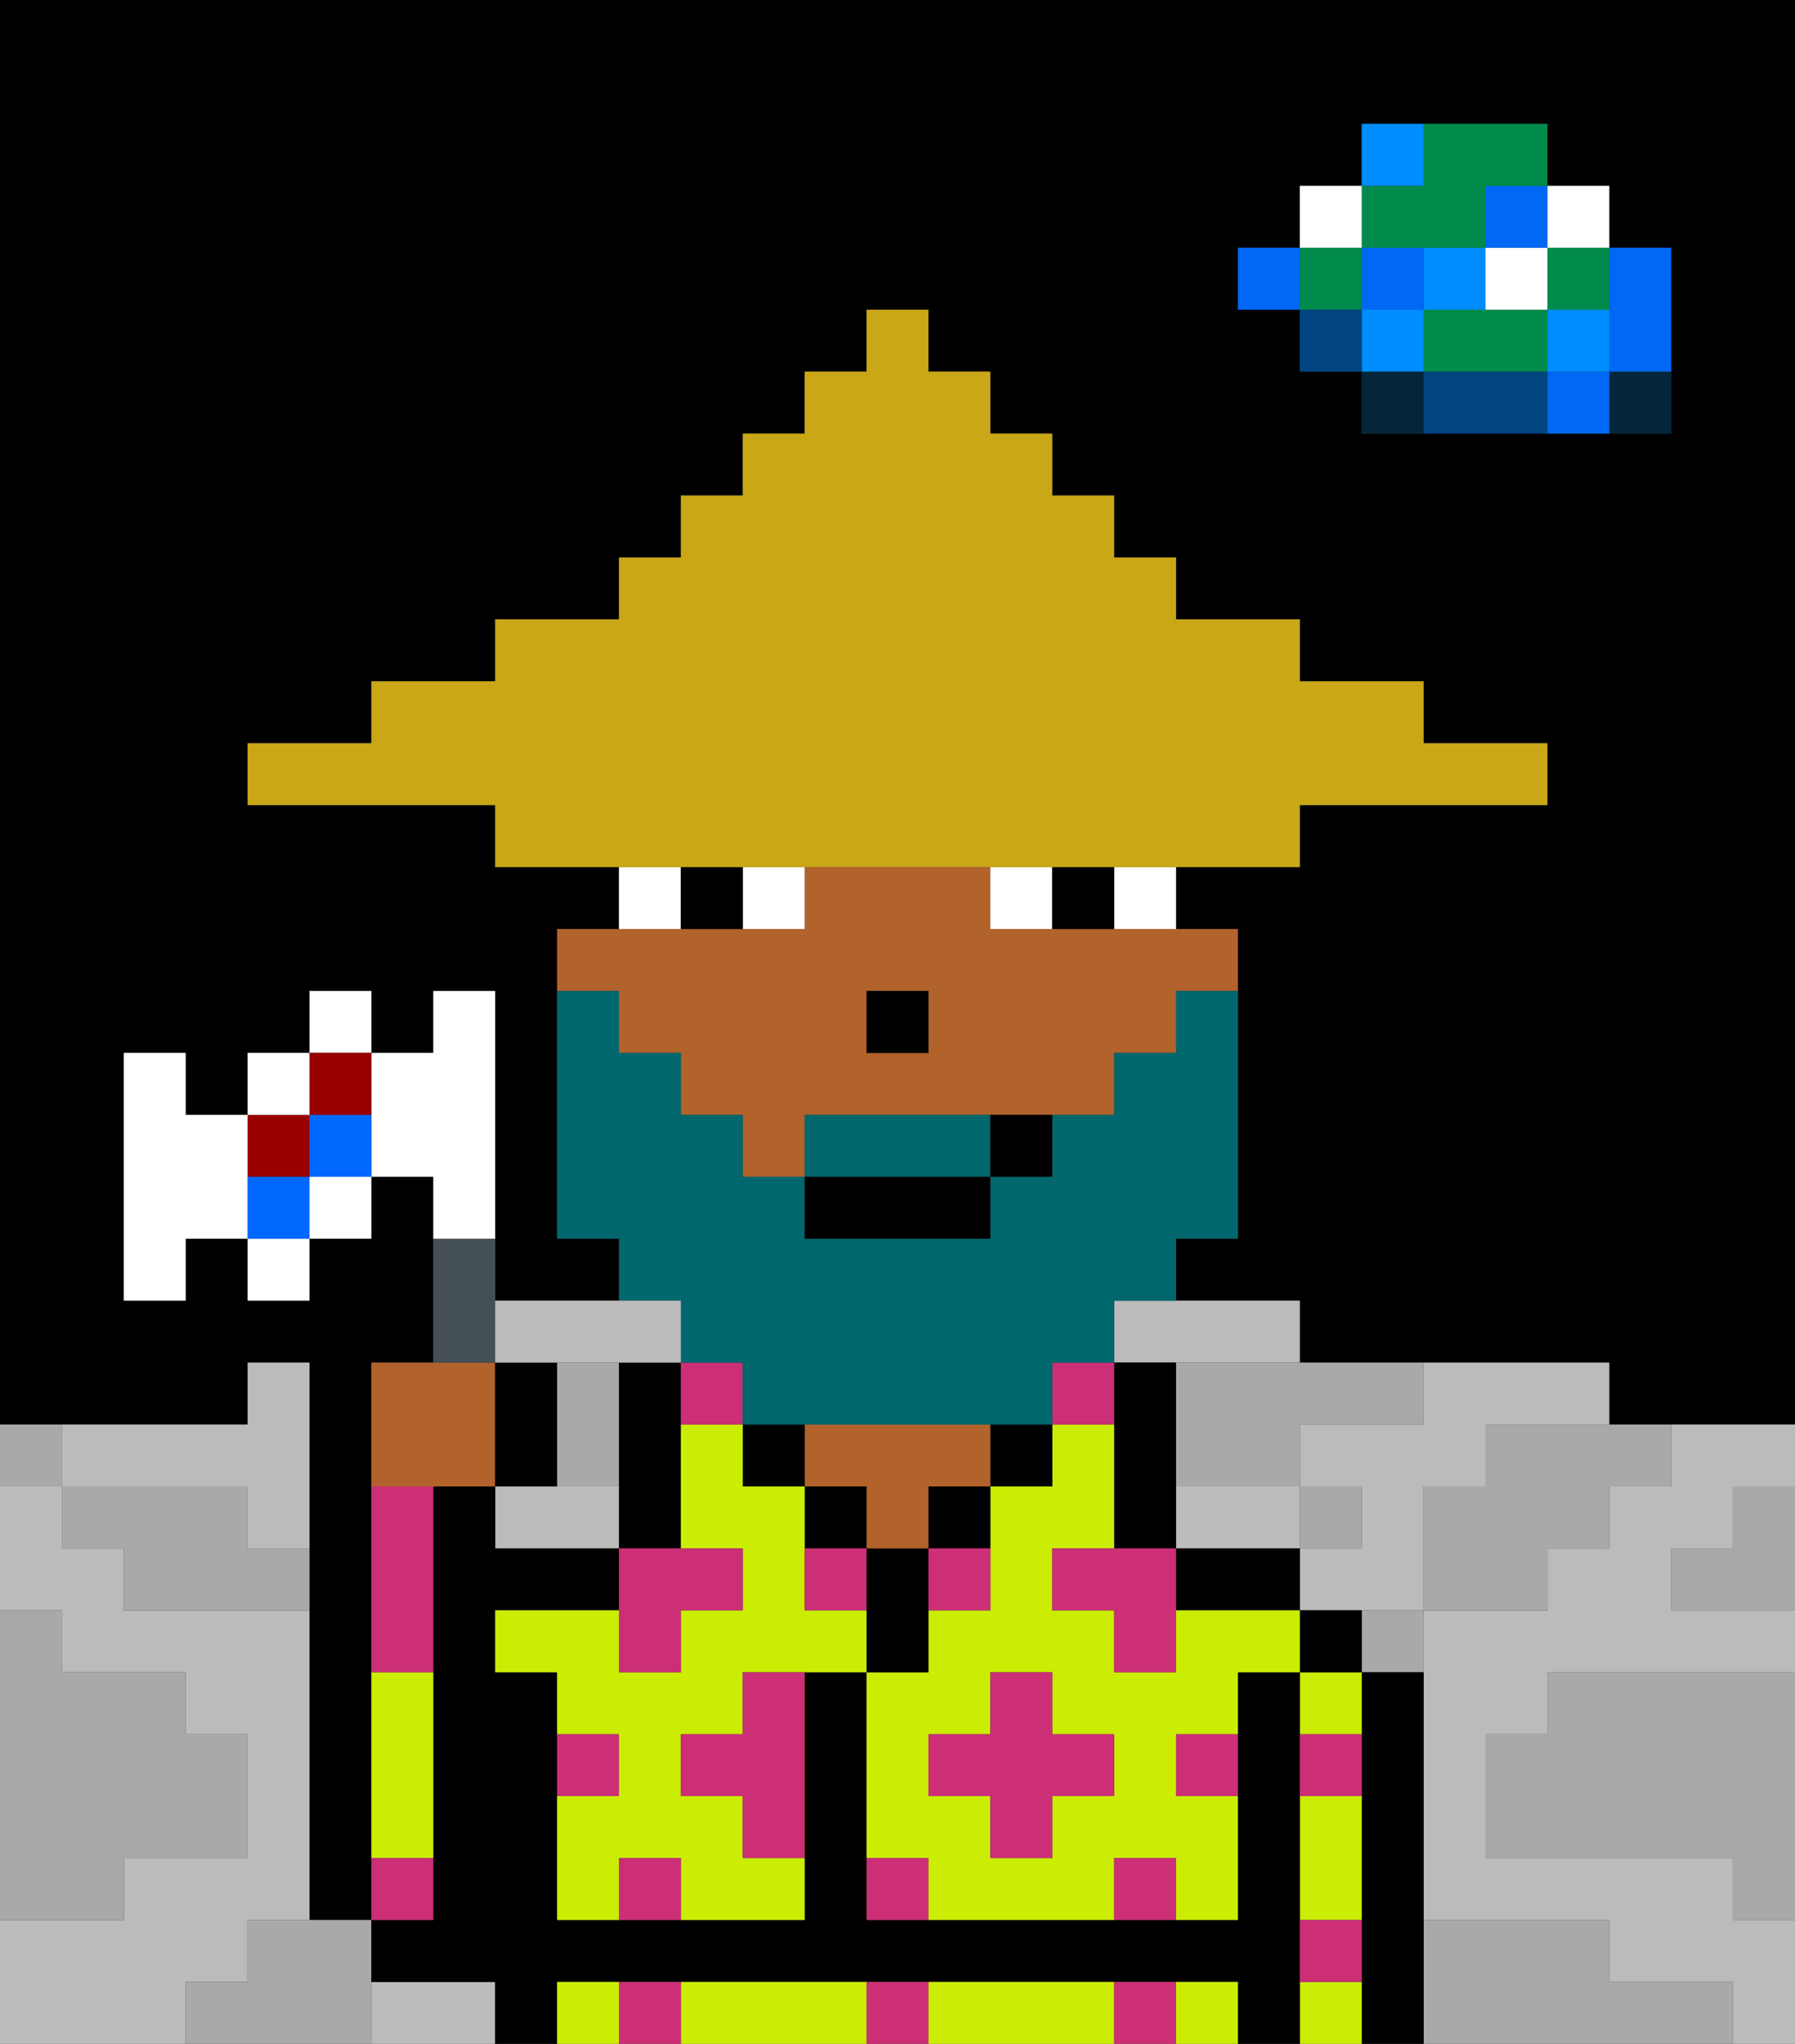 <svg xmlns="http://www.w3.org/2000/svg" viewBox="0 0 29 33"><rect x="0" y="0" width="29" height="33" fill="#333333" stroke="none"/><defs><style>polygon,rect,path{shape-rendering:crispedges;}polygon,rect,path{shape-rendering:crispedges;}.lb12-1{fill:#a9a9a9;}.lb12-2{fill:#000000;}.lb12-3{fill:#bbbbbb;}.lb12-4{fill:#04263a;}.lb12-5{fill:#0068f5;}.lb12-6{fill:#008dff;}.lb12-7{fill:#008b4c;}.lb12-8{fill:#ffffff;}.lb12-9{fill:#004480;}.lb12-10{fill:#cbed03;}.lb12-11{fill:#b2622b;}.lb12-12{fill:#cc2f76;}.lb12-13{fill:#00686d;}.lb12-14{fill:#455054;}.lb12-15{fill:#900;}.lb12-16{fill:#0068ff;}.lb12-17{fill:#c9a717;}</style></defs><path class="lb12-1" d="M28,25H27v1h2V24H28Z"/><path class="lb12-2" d="M0,0V23H4V22H5v9H6V22H7V19H6v1H5v1H4V20H3v1H2V17H3v1H4V17H5V16H6v1H7V16H8v5h2V20H9V15h1V14H8V13H4V12H6V11H8V10h2V9h1V8h1V7h1V6h1V5h1V6h1V7h1V8h1V9h1v1h2v1h2v1h2v1H21v1H19v1h1v5H19v1h2v1h5v1h3V0H0ZM27,5V7H22V6H21V5H20V4h1V3h1V2h3V3h1V4h1Z"/><path class="lb12-1" d="M27,32H26V31H23v2h5V32Z"/><path class="lb12-1" d="M25,27v1H24v2h4v1h1V27H25Z"/><path class="lb12-3" d="M9,24H8v1h2V24Z"/><path class="lb12-3" d="M27,24H26v1H25v1H23v5h3v1h2v1h1V31H28V30H24V28h1V27h4V26H27V25h1V24h1V23H27Z"/><path class="lb12-3" d="M2,24H4v1H5V22H4v1H1v1Z"/><path class="lb12-3" d="M4,32V31H5V26H2V25H1V24H0v2H1v1H3v1H4v2H2v1H0v2H3V32Z"/><path class="lb12-3" d="M22,23H21v1h1v1H21v1h2V24h1V23h2V22H23v1Z"/><path class="lb12-3" d="M7,32H6v1H8V32Z"/><path class="lb12-3" d="M20,25h1V24H19v1Z"/><path class="lb12-3" d="M18,22h3V21H18Z"/><path class="lb12-4" d="M26,7h1V6H26Z"/><path class="lb12-5" d="M26,5V6h1V4H26Z"/><path class="lb12-5" d="M25,6V7h1V6Z"/><rect class="lb12-6" x="25" y="5" width="1" height="1"/><rect class="lb12-7" x="25" y="4" width="1" height="1"/><rect class="lb12-8" x="25" y="3" width="1" height="1"/><path class="lb12-1" d="M24,24H23v2h2V25h1V24h1V23H24Z"/><path class="lb12-7" d="M24,5H23V6h2V5Z"/><rect class="lb12-8" x="24" y="4" width="1" height="1"/><rect class="lb12-5" x="24" y="3" width="1" height="1"/><path class="lb12-9" d="M24,6H23V7h2V6Z"/><rect class="lb12-6" x="23" y="4" width="1" height="1"/><path class="lb12-1" d="M22,27h1V26H22Z"/><path class="lb12-4" d="M22,6V7h1V6Z"/><rect class="lb12-6" x="22" y="5" width="1" height="1"/><rect class="lb12-5" x="22" y="4" width="1" height="1"/><path class="lb12-7" d="M23,4h1V3h1V2H23V3H22V4Z"/><path class="lb12-6" d="M23,2H22V3h1Z"/><rect class="lb12-1" x="21" y="24" width="1" height="1"/><rect class="lb12-9" x="21" y="5" width="1" height="1"/><rect class="lb12-7" x="21" y="4" width="1" height="1"/><rect class="lb12-8" x="21" y="3" width="1" height="1"/><rect class="lb12-5" x="20" y="4" width="1" height="1"/><path class="lb12-1" d="M19,24h2V23h2V22H19Z"/><path class="lb12-1" d="M10,24V22H9v2Z"/><path class="lb12-1" d="M6,31H4v1H3v1H6V31Z"/><path class="lb12-1" d="M2,30H4V28H3V27H1V26H0v5H2Z"/><path class="lb12-1" d="M4,24H1v1H2v1H5V25H4Z"/><path class="lb12-1" d="M1,23H0v1H1Z"/><path class="lb12-2" d="M23,27H22v6h1V27Z"/><path class="lb12-10" d="M21,32v1h1V32Z"/><path class="lb12-10" d="M21,28h1V27H21Z"/><path class="lb12-10" d="M21,30v1h1V29H21Z"/><path class="lb12-2" d="M21,26v1h1V26Z"/><path class="lb12-2" d="M21,31V27H20v4H14V27H13v4H9V27H8V26h2V25H8V24H7v7H6v1H8v1H9V32H20v1h1V31Z"/><path class="lb12-10" d="M17,32H15v1h3V32Z"/><path class="lb12-10" d="M13,32H11v1h3V32Z"/><path class="lb12-10" d="M19,32v1h1V32Z"/><path class="lb12-10" d="M9,32v1h1V32Z"/><path class="lb12-2" d="M19,25v1h2V25H19Z"/><path class="lb12-2" d="M18,24v1h1V22H18v2Z"/><path class="lb12-10" d="M20,26H19v1H18V26H17V25h1V23H17v1H16v2H15v1H14v3h1v1h3V30h1v1h1V29H19V28h1V27h1V26Zm-2,3H17v1H16V29H15V28h1V27h1v1h1Z"/><rect class="lb12-2" x="16" y="23" width="1" height="1"/><path class="lb12-2" d="M15,25h1V24H15Z"/><path class="lb12-2" d="M15,26V25H14v2h1Z"/><rect class="lb12-2" x="13" y="24" width="1" height="1"/><path class="lb12-11" d="M14,24v1h1V24h1V23H13v1Z"/><rect class="lb12-2" x="12" y="23" width="1" height="1"/><path class="lb12-2" d="M11,24V22H10v3h1Z"/><path class="lb12-10" d="M13,26V24H12V23H11v2h1v1H11v1H10V26H8v1H9v1h1v1H9v2h1V30h1v1h2V30H12V29H11V28h1V27h2V26Z"/><path class="lb12-10" d="M7,27H6v3H7Z"/><path class="lb12-11" d="M10,17h1v1h1v1h1V18h5V17h1V16h1V15H16V14H13v1H9v1h1Zm4-1h1v1H14Z"/><rect class="lb12-2" x="14" y="16" width="1" height="1"/><path class="lb12-12" d="M10,32v1h1V32Z"/><path class="lb12-12" d="M10,30v1h1V30Z"/><path class="lb12-12" d="M10,28H9v1h1Z"/><path class="lb12-12" d="M7,30H6v1H7Z"/><path class="lb12-12" d="M7,24H6v3H7Z"/><path class="lb12-12" d="M12,28H11v1h1v1h1V27H12Z"/><polygon class="lb12-12" points="11 27 11 26 12 26 12 25 11 25 10 25 10 26 10 27 11 27"/><path class="lb12-12" d="M13,26h1V25H13Z"/><path class="lb12-12" d="M15,26h1V25H15Z"/><polygon class="lb12-12" points="17 27 16 27 16 28 15 28 15 29 16 29 16 30 17 30 17 29 18 29 18 28 17 28 17 27"/><polygon class="lb12-12" points="18 25 17 25 17 26 18 26 18 27 19 27 19 26 19 25 18 25"/><path class="lb12-12" d="M21,29h1V28H21Z"/><path class="lb12-12" d="M19,29h1V28H19Z"/><path class="lb12-12" d="M21,32h1V31H21Z"/><path class="lb12-12" d="M14,30v1h1V30Z"/><path class="lb12-12" d="M14,32v1h1V32Z"/><path class="lb12-12" d="M18,30v1h1V30Z"/><path class="lb12-12" d="M18,32v1h1V32Z"/><path class="lb12-12" d="M12,23V22H11v1Z"/><path class="lb12-12" d="M18,22H17v1h1Z"/><path class="lb12-13" d="M11,22h1v1h5V22h1V21h1V20h1V16H19v1H18v1H17v1H16v1H13V19H12V18H11V17H10V16H9v4h1v1h1Z"/><path class="lb12-13" d="M15,18H13v1h3V18Z"/><path class="lb12-8" d="M11,14H10v1h1Z"/><path class="lb12-8" d="M12,15h1V14H12Z"/><path class="lb12-8" d="M18,15h1V14H18Z"/><path class="lb12-8" d="M16,14v1h1V14Z"/><path class="lb12-2" d="M11,14v1h1V14Z"/><path class="lb12-2" d="M17,14v1h1V14Z"/><rect class="lb12-2" x="13" y="19" width="3" height="1"/><path class="lb12-2" d="M16,19h1V18H16Z"/><path class="lb12-11" d="M8,24V22H6v2H8Z"/><path class="lb12-14" d="M8,21V20H7v2H8Z"/><path class="lb12-2" d="M9,22H8v2H9Z"/><path class="lb12-8" d="M8,16H7v1H6v2H7v1H8Z"/><rect class="lb12-8" x="5" y="16" width="1" height="1"/><path class="lb12-8" d="M5,20H6V19H5Z"/><rect class="lb12-15" x="4" y="18" width="1" height="1"/><rect class="lb12-8" x="4" y="17" width="1" height="1"/><path class="lb12-8" d="M4,21H5V20H4Z"/><path class="lb12-8" d="M4,18H3V17H2v4H3V20H4V18Z"/><path class="lb12-16" d="M5,18v1H6V18Z"/><path class="lb12-16" d="M4,19v1H5V19Z"/><path class="lb12-15" d="M6,18V17H5v1Z"/><path class="lb12-17" d="M12,14h9V13h4V12H23V11H21V10H19V9H18V8H17V7H16V6H15V5H14V6H13V7H12V8H11V9H10v1H8v1H6v1H4v1H8v1h4Z"/><path class="lb12-3" d="M9,22h2V21H8v1Z"/></svg>